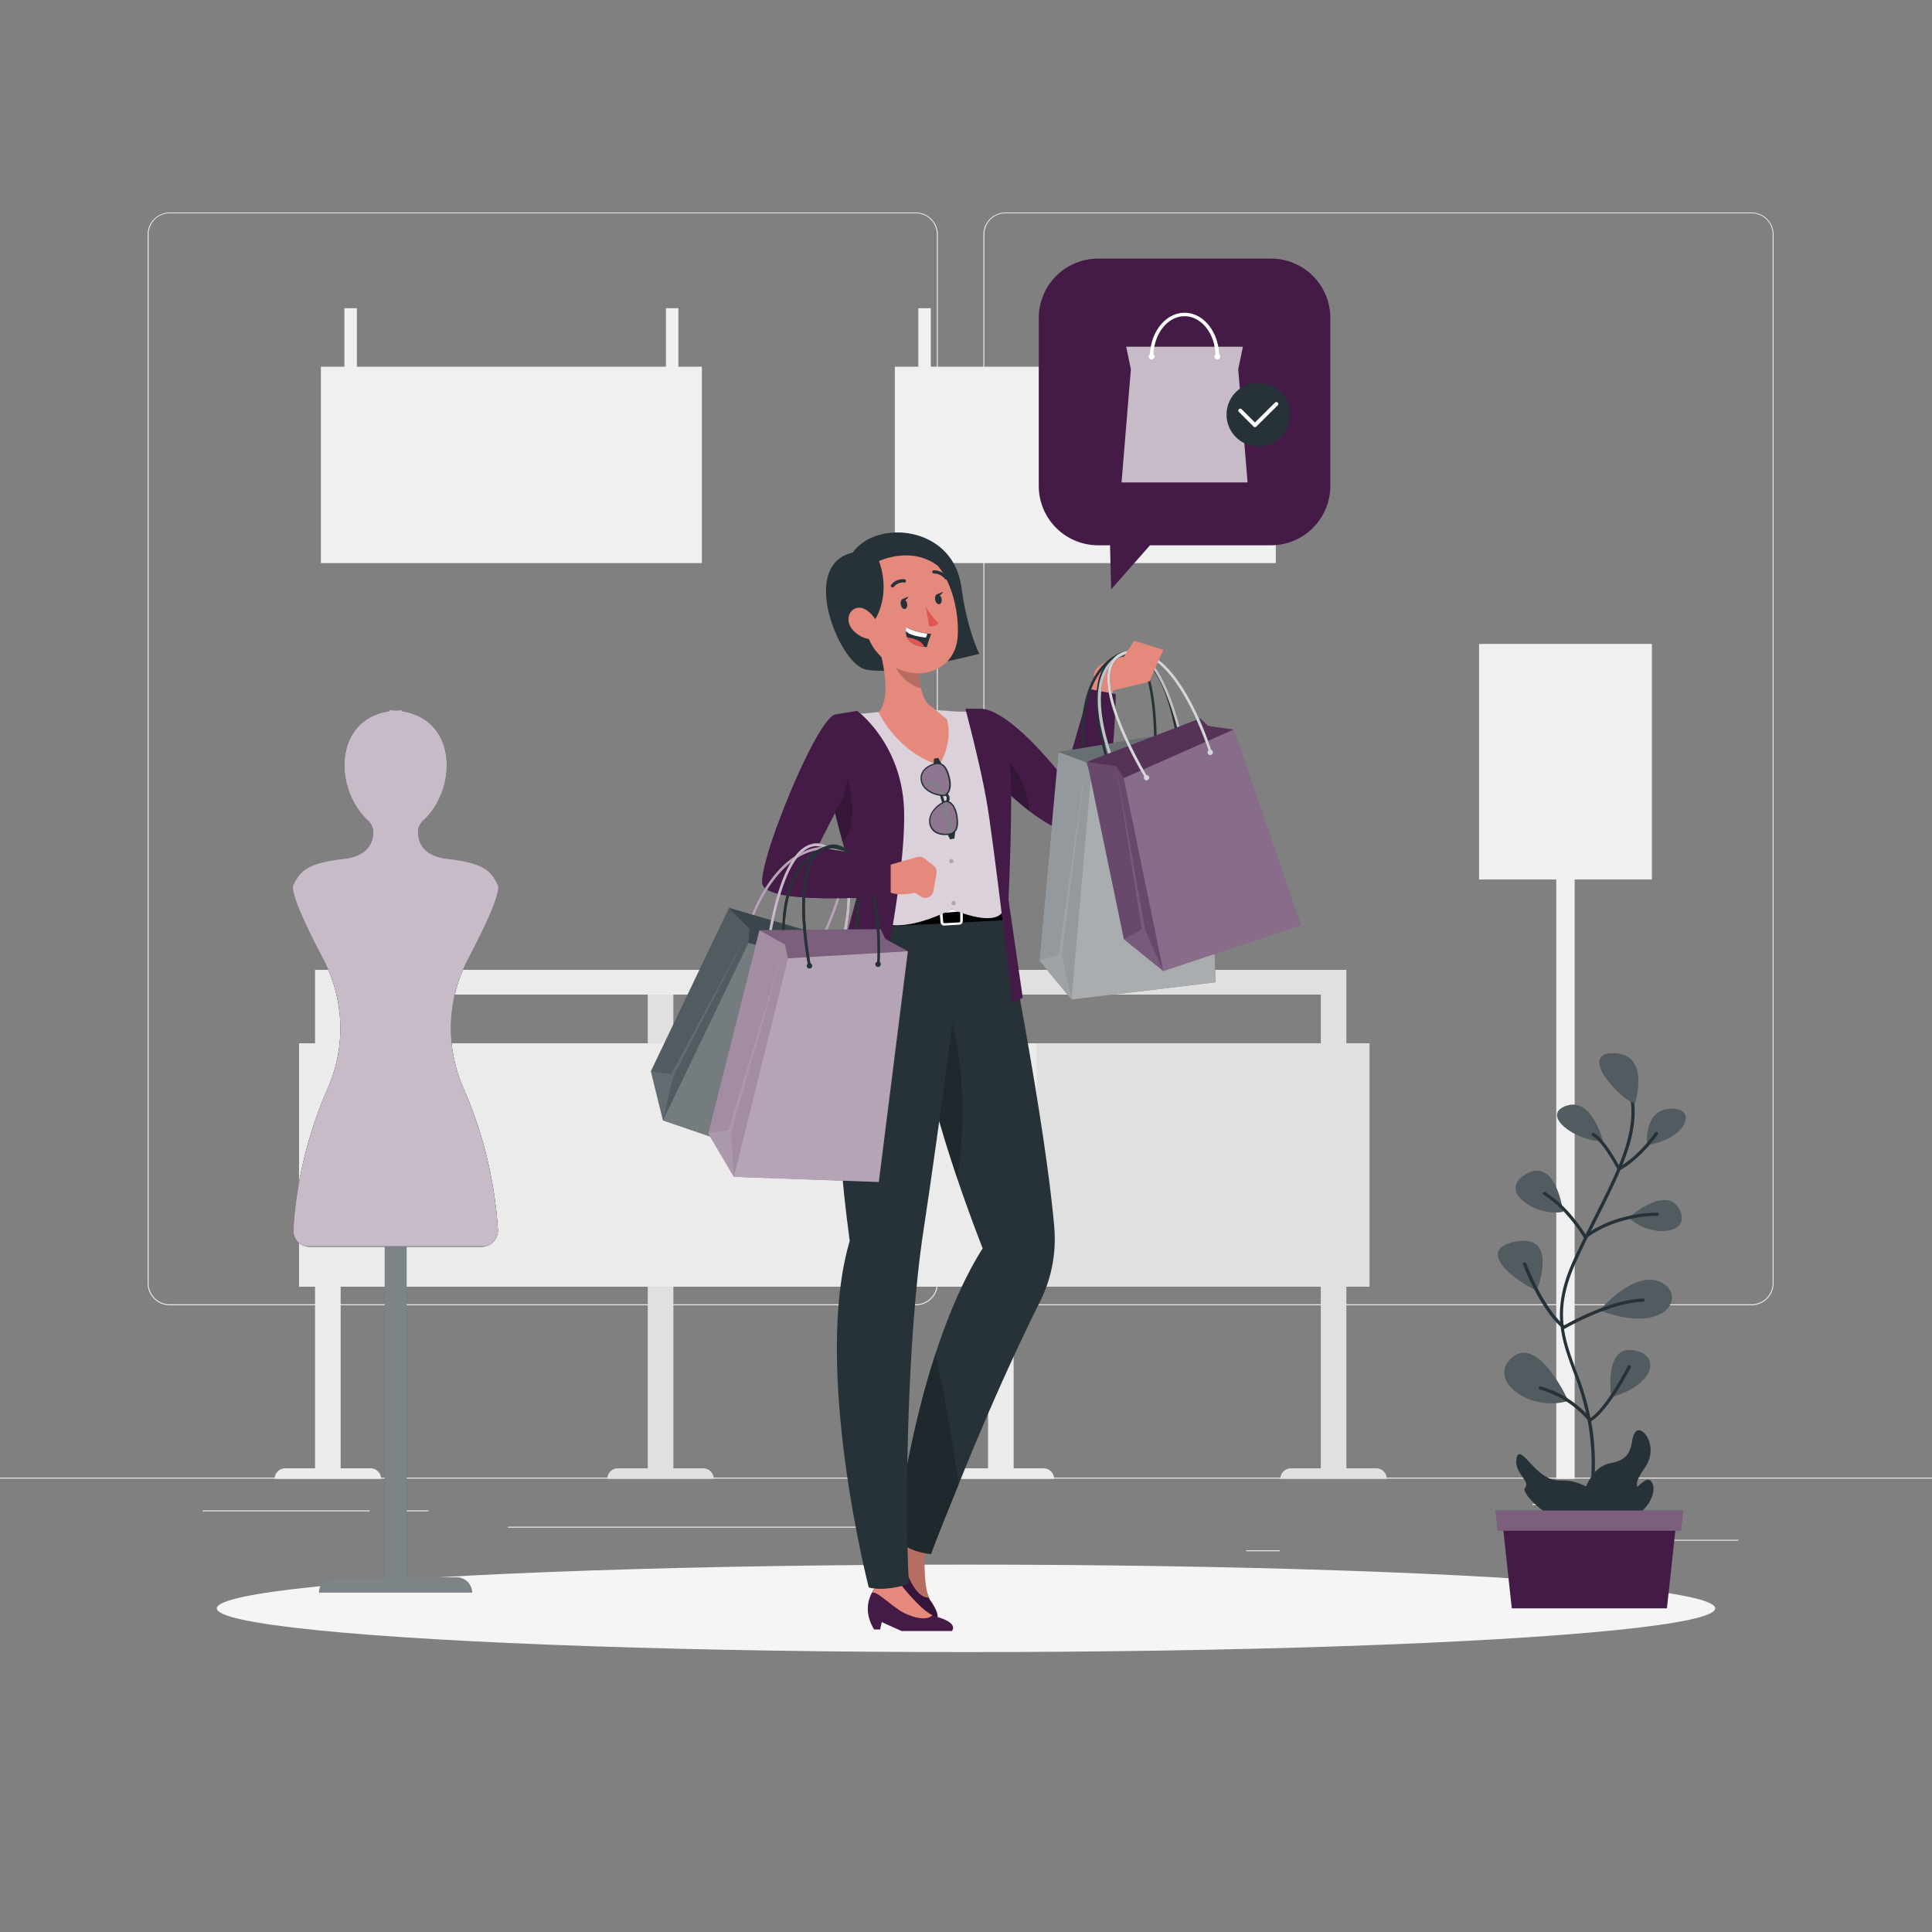 <svg xmlns="http://www.w3.org/2000/svg" viewBox="0 0 500 500"><rect x="0" y="0" width="500" height="500" fill="#808080" stroke="none"/><g id="freepik--background-complete--inject-2"><rect y="382.4" width="500" height="0.25" style="fill:#ebebeb"></rect><rect x="416.78" y="398.49" width="33.12" height="0.25" style="fill:#ebebeb"></rect><rect x="322.53" y="401.21" width="8.69" height="0.25" style="fill:#ebebeb"></rect><rect x="396.59" y="389.21" width="19.19" height="0.25" style="fill:#ebebeb"></rect><rect x="52.46" y="390.89" width="43.19" height="0.25" style="fill:#ebebeb"></rect><rect x="104.56" y="390.89" width="6.33" height="0.25" style="fill:#ebebeb"></rect><rect x="131.47" y="395.11" width="93.68" height="0.25" style="fill:#ebebeb"></rect><path d="M237,337.8H43.91a5.71,5.71,0,0,1-5.7-5.71V60.66A5.71,5.71,0,0,1,43.91,55H237a5.71,5.71,0,0,1,5.71,5.71V332.09A5.71,5.71,0,0,1,237,337.8ZM43.91,55.2a5.46,5.46,0,0,0-5.45,5.46V332.09a5.46,5.46,0,0,0,5.45,5.46H237a5.47,5.47,0,0,0,5.46-5.46V60.66A5.47,5.47,0,0,0,237,55.2Z" style="fill:#ebebeb"></path><path d="M453.31,337.8H260.21a5.72,5.72,0,0,1-5.71-5.71V60.66A5.72,5.72,0,0,1,260.21,55h193.1A5.71,5.71,0,0,1,459,60.66V332.09A5.71,5.71,0,0,1,453.31,337.8ZM260.21,55.2a5.47,5.47,0,0,0-5.46,5.46V332.09a5.47,5.47,0,0,0,5.46,5.46h193.1a5.47,5.47,0,0,0,5.46-5.46V60.66a5.47,5.47,0,0,0-5.46-5.46Z" style="fill:#ebebeb"></path><path d="M334.09,380a2.75,2.75,0,0,0-2.74,2.75h27.56a2.75,2.75,0,0,0-2.75-2.75h-7.72V333h6V270h-6V251H167.64V270H163.5V333h4.14v47h-7.72a2.75,2.75,0,0,0-2.75,2.75h27.56A2.75,2.75,0,0,0,182,380h-7.73V333H341.82v47ZM174.26,270v-12.6H341.82V270Z" style="fill:#e0e0e0"></path><polygon points="427.51 166.65 382.78 166.65 382.78 227.61 402.76 227.61 402.76 382.75 407.52 382.75 407.52 227.61 427.51 227.61 427.51 166.65" style="fill:#f0f0f0"></polygon><polygon points="181.65 94.9 181.65 145.73 83.05 145.73 83.05 94.9 89.13 94.9 89.13 79.76 92.36 79.76 92.36 94.9 172.34 94.9 172.34 79.76 175.57 79.76 175.57 94.9 181.65 94.9" style="fill:#f0f0f0"></polygon><polygon points="330.18 94.9 330.18 145.73 231.58 145.73 231.58 94.9 237.66 94.9 237.66 79.76 240.89 79.76 240.89 94.9 320.86 94.9 320.86 79.76 324.1 79.76 324.1 94.9 330.18 94.9" style="fill:#f0f0f0"></polygon><path d="M248,380a2.75,2.75,0,0,0-2.75,2.75H272.8a2.75,2.75,0,0,0-2.74-2.75h-7.73V333h6V270h-6V251H81.53V270H77.39V333h4.14v47H73.81a2.74,2.74,0,0,0-2.74,2.75H98.63A2.75,2.75,0,0,0,95.88,380H88.16V333H255.71v47ZM88.16,270v-12.6H255.71V270Z" style="fill:#ebebeb"></path></g><g id="freepik--Shadow--inject-2"><ellipse id="freepik--path--inject-2" cx="250" cy="416.24" rx="193.89" ry="11.32" style="fill:#f5f5f5"></ellipse></g><g id="freepik--Plant--inject-2"><path d="M408.87,390.14s1.41-10.37,8.05-11.51,4.63-6.15,6.36-8.09,6.24,3.79,2.38,9.34-.71,3.8-2.38,9S408.26,398.74,408.87,390.14Z" style="fill:#263238"></path><path d="M409.14,397.29a.33.33,0,0,1-.17,0,.41.41,0,0,1-.2-.55c.05-.1,5-10.67,2.38-27.57a70.83,70.83,0,0,0-4-14.21c-3.15-8.58-5.87-16,.08-28.95,1.84-4,3.72-7.74,5.53-11.35,6.71-13.32,12-23.85,8.15-34.31a.41.41,0,1,1,.77-.28c4,10.79-1.38,21.46-8.18,35-1.81,3.6-3.69,7.32-5.53,11.32-5.8,12.64-3.26,19.56-.05,28.32A72.14,72.14,0,0,1,412,369c2.66,17.18-2.4,27.95-2.45,28.06A.41.41,0,0,1,409.14,397.29Z" style="fill:#263238"></path><path d="M413,394.81s4.29-6.47-1.9-9.79-7.43-.65-11.26-3-6.73-8.18-7.38-4.48,3.77,5.82,2.21,7.51S405.05,397.72,413,394.81Z" style="fill:#263238"></path><path d="M423.09,285.57s4.18-12.7-5.32-13S418.74,284.21,423.09,285.57Z" style="fill:#263238"></path><path d="M414.84,295.33s-2.83-11.55-9.58-9.11S408.11,295.54,414.84,295.33Z" style="fill:#263238"></path><path d="M426.28,296.33s-1-9.21,6.14-9.4S436.39,294.84,426.28,296.33Z" style="fill:#263238"></path><path d="M421.52,315.13s9.6-8.57,13.06-2.19S427.33,320.64,421.52,315.13Z" style="fill:#263238"></path><path d="M404.52,313.61s-1.8-14.22-9.56-9.76S397.77,315,404.52,313.61Z" style="fill:#263238"></path><path d="M397.7,334s5.72-14.37-4.92-12.75S390.19,330.48,397.7,334Z" style="fill:#263238"></path><path d="M414,339.09s9-10.58,15.85-7.23S431.14,345.75,414,339.09Z" style="fill:#263238"></path><path d="M405.87,362.55s-7.66-17-14.47-11.27S395.75,365.58,405.87,362.55Z" style="fill:#263238"></path><path d="M417,361.56s-2-13.19,5.56-12.13S428.15,358.56,417,361.56Z" style="fill:#263238"></path><g style="isolation:isolate;opacity:0.2"><path d="M423.09,285.57s4.18-12.7-5.32-13S418.74,284.21,423.09,285.57Z" style="fill:#fff"></path><path d="M414.84,295.33s-2.83-11.55-9.58-9.11S408.11,295.54,414.84,295.33Z" style="fill:#fff"></path><path d="M426.28,296.33s-1-9.21,6.14-9.4S436.39,294.84,426.28,296.33Z" style="fill:#fff"></path><path d="M421.52,315.13s9.6-8.57,13.06-2.19S427.33,320.64,421.52,315.13Z" style="fill:#fff"></path><path d="M404.52,313.61s-1.8-14.22-9.56-9.76S397.77,315,404.52,313.61Z" style="fill:#fff"></path><path d="M397.7,334s5.72-14.37-4.92-12.75S390.19,330.48,397.7,334Z" style="fill:#fff"></path><path d="M414,339.09s9-10.58,15.85-7.23S431.14,345.75,414,339.09Z" style="fill:#fff"></path><path d="M405.87,362.55s-7.66-17-14.47-11.27S395.75,365.58,405.87,362.55Z" style="fill:#fff"></path><path d="M417,361.56s-2-13.19,5.56-12.13S428.15,358.56,417,361.56Z" style="fill:#fff"></path></g><path d="M419,302.93l-.12,0a.4.4,0,0,1-.25-.21c0-.07-3.68-7.05-6.43-8.7a.42.42,0,1,1,.43-.71c2.59,1.56,5.71,7.13,6.53,8.65,5.26-3.1,9.14-8.8,9.18-8.86a.41.41,0,1,1,.68.46c-.17.25-4.21,6.19-9.82,9.33A.36.36,0,0,1,419,302.93Z" style="fill:#263238"></path><path d="M410.27,320.57h-.08a.4.4,0,0,1-.28-.19c0-.08-4.58-7.7-10.41-11.13a.41.41,0,0,1-.15-.56.42.42,0,0,1,.57-.15c5.31,3.13,9.44,9.39,10.47,11,8.19-6,18.41-5.69,18.51-5.7a.41.41,0,0,1,.4.43.41.41,0,0,1-.42.4c-.1,0-10.35-.25-18.36,5.8A.44.44,0,0,1,410.27,320.57Z" style="fill:#263238"></path><path d="M404.72,343.89a.43.43,0,0,1-.26-.09c-5.71-4.59-10.1-16-10.28-16.49A.41.41,0,0,1,395,327c0,.11,4.37,11.39,9.81,16,1.8-1,12.35-6.77,20.43-6.93h0a.41.41,0,0,1,.41.4.4.4,0,0,1-.4.42c-8.46.17-20.16,6.89-20.28,7A.39.39,0,0,1,404.72,343.89Z" style="fill:#263238"></path><path d="M411.49,368a.4.4,0,0,1-.33-.17,25.32,25.32,0,0,0-12.65-8.23.41.41,0,0,1,.23-.79A26.17,26.17,0,0,1,411.59,367c4.17-2.75,9.67-13.41,9.72-13.52a.42.42,0,0,1,.74.38c-.24.47-5.94,11.52-10.35,14A.42.42,0,0,1,411.49,368Z" style="fill:#263238"></path><path d="M412.32,393.26s3.67-5.85,7.83-6.68,5.94-5.62,7.47-2.74S424.93,396.25,412.32,393.26Z" style="fill:#263238"></path><polygon points="431.4 416.24 391.25 416.24 388.56 391.47 434.08 391.47 431.4 416.24" style="fill:#441B46"></polygon><polygon points="435.02 396.16 387.62 396.16 387.02 390.92 435.63 390.92 435.02 396.16" style="fill:#441B46"></polygon><polygon points="435.02 396.16 387.62 396.16 387.02 390.92 435.63 390.92 435.02 396.16" style="fill:#fff;opacity:0.3"></polygon></g><g id="freepik--Mannequin--inject-2"><path d="M119.85,281.43a108.06,108.06,0,0,1,9,36.8,4.23,4.23,0,0,1-3.16,4.31,3.85,3.85,0,0,1-1.13.15H105.23v85.53h13a4,4,0,0,1,3.95,3.94H82.57a4,4,0,0,1,4-3.94h13V322.69H80.2a3.85,3.85,0,0,1-1.13-.15,4.22,4.22,0,0,1-3.15-4.31,108.08,108.08,0,0,1,9-36.8,38.46,38.46,0,0,0-1.25-33.18c-4.49-8.54-8.67-17.4-7.74-19.27,1.89-3.8,3.78-5.64,13.22-6.74,6.17-.73,7.36-4.34,7.44-6.73a4.09,4.09,0,0,0-1.35-3.16c-8.67-7.89-9.14-26,5.49-28.29v-.25c.49,0,1,0,1.41.05h.47c.47,0,.94-.05,1.42-.05v.25c14.64,2.33,14.16,20.4,5.5,28.29a4.13,4.13,0,0,0-1.35,3.16c.08,2.39,1.27,6,7.44,6.73,9.45,1.1,11.33,2.94,13.22,6.74.93,1.87-3.24,10.73-7.73,19.27A38.46,38.46,0,0,0,119.85,281.43Z" style="fill:#263238"></path><path d="M119.85,281.43a108.06,108.06,0,0,1,9,36.8,4.23,4.23,0,0,1-3.16,4.31,3.85,3.85,0,0,1-1.13.15H105.23v85.53h13a4,4,0,0,1,3.95,3.94H82.57a4,4,0,0,1,4-3.94h13V322.69H80.2a3.85,3.85,0,0,1-1.13-.15,4.22,4.22,0,0,1-3.15-4.31,108.08,108.08,0,0,1,9-36.8,38.46,38.46,0,0,0-1.25-33.18c-4.49-8.54-8.67-17.4-7.74-19.27,1.89-3.8,3.78-5.64,13.22-6.74,6.17-.73,7.36-4.34,7.44-6.73a4.09,4.09,0,0,0-1.35-3.16c-8.67-7.89-9.14-26,5.49-28.29v-.25c.49,0,1,0,1.41.05h.47c.47,0,.94-.05,1.42-.05v.25c14.64,2.33,14.16,20.4,5.5,28.29a4.13,4.13,0,0,0-1.35,3.16c.08,2.39,1.27,6,7.44,6.73,9.45,1.1,11.33,2.94,13.22,6.74.93,1.87-3.24,10.73-7.73,19.27A38.46,38.46,0,0,0,119.85,281.43Z" style="fill:#fff;opacity:0.4"></path><path d="M119.85,281.43a108.06,108.06,0,0,1,9,36.8,4.23,4.23,0,0,1-3.16,4.31H79.07a4.22,4.22,0,0,1-3.15-4.31,108.08,108.08,0,0,1,9-36.8,38.46,38.46,0,0,0-1.25-33.18c-4.49-8.54-8.67-17.4-7.74-19.27,1.89-3.8,3.78-5.64,13.22-6.74,6.17-.73,7.36-4.34,7.44-6.73a4.09,4.09,0,0,0-1.35-3.16c-8.67-7.89-9.14-26,5.49-28.29v-.25c.49,0,1,0,1.41.05h.47c.47,0,.94-.05,1.42-.05v.25c14.64,2.33,14.16,20.4,5.5,28.29a4.13,4.13,0,0,0-1.35,3.16c.08,2.39,1.27,6,7.44,6.73,9.45,1.1,11.33,2.94,13.22,6.74.93,1.87-3.24,10.73-7.73,19.27A38.46,38.46,0,0,0,119.85,281.43Z" style="fill:#441B46"></path><path d="M119.85,281.43a108.06,108.06,0,0,1,9,36.8,4.23,4.23,0,0,1-3.16,4.31H79.07a4.22,4.22,0,0,1-3.15-4.31,108.08,108.08,0,0,1,9-36.8,38.46,38.46,0,0,0-1.25-33.18c-4.49-8.54-8.67-17.4-7.74-19.27,1.89-3.8,3.78-5.64,13.22-6.74,6.17-.73,7.36-4.34,7.44-6.73a4.09,4.09,0,0,0-1.35-3.16c-8.67-7.89-9.14-26,5.49-28.29v-.25c.49,0,1,0,1.41.05h.47c.47,0,.94-.05,1.42-.05v.25c14.64,2.33,14.16,20.4,5.5,28.29a4.13,4.13,0,0,0-1.35,3.16c.08,2.39,1.27,6,7.44,6.73,9.45,1.1,11.33,2.94,13.22,6.74.93,1.87-3.24,10.73-7.73,19.27A38.46,38.46,0,0,0,119.85,281.43Z" style="fill:#fff;opacity:0.7"></path></g><g id="freepik--speech-bubble--inject-2"><path d="M328.92,66.92H284.2a15.37,15.37,0,0,0-15.37,15.37v43.46a15.37,15.37,0,0,0,15.37,15.37h3.08l.28,11.41,10.06-11.41h31.3a15.37,15.37,0,0,0,15.37-15.37V82.29A15.37,15.37,0,0,0,328.92,66.92Z" style="fill:#441B46"></path><polygon points="322.87 124.85 290.25 124.85 292.67 95.56 291.46 89.74 321.66 89.74 320.45 95.56 322.87 124.85" style="fill:#fff;opacity:0.7"></polygon><path d="M315.51,91.67c-.26-6-4.17-10.73-8.95-10.73s-8.7,4.76-8.95,10.73a.74.74,0,0,0-.33.6.76.76,0,0,0,1.52,0,.74.74,0,0,0-.29-.57c.24-5.49,3.75-9.86,8.05-9.86s7.81,4.37,8,9.86a.77.77,0,0,0-.28.57.76.76,0,0,0,1.52,0A.74.74,0,0,0,315.51,91.67Z" style="fill:#fff"></path><path d="M333.87,107.3a8.22,8.22,0,1,1-8.22-8.22A8.22,8.22,0,0,1,333.87,107.3Z" style="fill:#263238"></path><path d="M324.78,110.55a.51.51,0,0,1-.36-.15l-3.8-3.8a.5.5,0,0,1,0-.7.5.5,0,0,1,.71,0l3.45,3.44,5.19-5.15a.5.5,0,0,1,.7,0,.5.5,0,0,1,0,.71l-5.54,5.5A.5.5,0,0,1,324.78,110.55Z" style="fill:#fff"></path></g><g id="freepik--Character--inject-2"><polygon points="283.18 175.22 279.05 191.13 286.44 192.01 288.21 177.49 283.18 175.22" style="fill:#e4897b"></polygon><path d="M226.51,406.48l1.18,1,1.57-1.17,2.4,5.08,9.9,8.41s2.92-.24-.72-5.51a4.25,4.25,0,0,1-.45-.82c-1.51-3.32-1.71-10.34-1.71-10.34l-5.43-4.62a8.54,8.54,0,0,0-1.11.41C230.53,399.61,227.37,401.25,226.51,406.48Z" style="fill:#441B46"></path><path d="M226.51,406.48l1.18,1,1.57-1.17,2.4,5.08,9.9,8.41s2.92-.24-.72-5.51a4.25,4.25,0,0,1-.45-.82c-1.51-3.32-1.71-10.34-1.71-10.34l-5.43-4.62a8.54,8.54,0,0,0-1.11.41C230.53,399.61,227.37,401.25,226.51,406.48Z" style="opacity:0.2"></path><path d="M232.14,398.92h0c1.4-.19,1.68,6.1,3.06,9.33,1.23,2.87,3.23,5.38,5.21,5.21-1.51-3.32-1.09-11.83-1.09-11.83l-4.37-3.71S232.83,398.62,232.14,398.92Z" style="fill:#e4897b"></path><path d="M232.14,398.92h0c1.4-.19,1.68,6.1,3.06,9.33,1.23,2.87,3.23,5.38,5.21,5.21-1.51-3.32-1.09-11.83-1.09-11.83l-4.37-3.71S232.83,398.62,232.14,398.92Z" style="opacity:0.2"></path><path d="M226.22,421.71h1.55l.43-1.91,5.13,2.31h13s2.06-2.08-4.12-3.73a4.19,4.19,0,0,1-.88-.34c-3.3-1.54-8-6.77-8-6.77H226.2a9.59,9.59,0,0,0-.59,1C224.83,413.87,223.49,417.16,226.22,421.71Z" style="fill:#441B46"></path><path d="M225.61,412.3v0c.94-1.05,5.23,3.56,8.36,5.13,2.81,1.4,5.95,2,7.35.59-3.3-1.54-8.49-8.3-8.49-8.3H227.1S226,411.63,225.61,412.3Z" style="fill:#e4897b"></path><path d="M286.63,179l10.79-2.52-5.36-7.25s-9.9,2.09-8.88,6Z" style="fill:#e4897b"></path><path d="M288.75,179.63s-.41,36.46-8.51,36.46c-4.49,0-9.58-2.92-13.91-6.23a77.11,77.11,0,0,1-10.08-9.4l0-.12-2.79-16.93c8-.2,21.88,18.06,21.88,18.06L282,178.34Z" style="fill:#441B46"></path><path d="M266.33,209.86a77.11,77.11,0,0,1-10.08-9.4l0-.12,2.6-5.81A23.25,23.25,0,0,1,266.33,209.86Z" style="opacity:0.2"></path><path d="M220.72,143s2.53-4.38,9.78-5.12,16.86,3.12,18.33,14.19,4.61,17.14,4.61,17.14-23.35,6.1-29.91,3.9S206.82,146.15,220.72,143Z" style="fill:#263238"></path><path d="M269.14,336.89c-3.27,6.52-6.56,13.54-9.72,20.55-4.15,9.26-8.05,18.53-11.37,26.83-2.37,5.92-5.46,13.39-7.08,17.91a16.34,16.34,0,0,1-9.48-4c1.22-8.13,4.47-29.25,10.61-47.83,3.22-9.78,7.25-19.43,12.21-27.28-23.19-59.79-18.7-82.62-18.7-82.62l24.6-1.89S264.64,261,268.36,284h0c1.94,12.06,3.68,24.28,4.48,33.53v.09A36.12,36.12,0,0,1,269.14,336.89Z" style="fill:#263238"></path><path d="M247.81,305.25c-3.44-10.18-6-19-7.8-26.59,1.38-6,3.46-11.2,6.4-14.37C246.41,264.29,251.31,280.78,247.81,305.25Z" style="opacity:0.2"></path><path d="M248.05,384.27c-2.37,5.92-5.46,13.39-7.08,17.91a16.34,16.34,0,0,1-9.48-4c1.22-8.13,4.47-29.25,10.61-47.83C244.21,360.28,246.63,372.87,248.05,384.27Z" style="opacity:0.2"></path><path d="M250.29,236.14s-7.17,55.51-11.28,82.22c-4.32,28.05-4.87,73.07-3.79,91.41-1.57.91-7.3,2-10.39,1.05,0,0-14.63-56.74-4.92-89.69-8.84-64.91,4-80.81,4-80.81Z" style="fill:#263238"></path><path d="M247.9,201.19a116.44,116.44,0,0,0-23.8-16.59c.78-.09,1.59-.17,2.39-.24a114.43,114.43,0,0,1,16.43-.55c1.36.08,2.76.19,4.13.3h0C250.45,191.91,247.9,201.19,247.9,201.19Z" style="fill:#fff;opacity:0.7"></path><path d="M224.1,236.14,260,233.72s1.07,10.77.82,10.62-38.39,1.34-38.39,1.34Z" style="fill:#263238"></path><polygon points="224.43 236.73 259.92 234.77 259.92 238.14 224.1 240.04 224.43 236.73"></polygon><path d="M244.4,239.56a1,1,0,0,1-1-.94l-.16-2a1,1,0,0,1,.94-1.09l3.89-.31a1,1,0,0,1,.77.27,1,1,0,0,1,.33.75v2.08a1,1,0,0,1-1,1l-3.73.2Zm3.74-3.63h0l-3.89.3a.34.34,0,0,0-.31.37l.15,2a.36.36,0,0,0,.36.32l3.73-.2a.34.34,0,0,0,.33-.34v-2.08a.33.33,0,0,0-.11-.25A.33.33,0,0,0,248.14,235.93Z" style="fill:#fff"></path><path d="M224.1,236.14c-.75-8.42-3.76-23.85-8.95-40.06-1.69-5.27,1.17-11.22,1.17-11.22s7.07-.18,7.78-.26,1.59-.17,2.39-.24a114.43,114.43,0,0,1,16.43-.55c1.36.08,2.76.19,4.13.3.44,0,5.41.09,5.84.14,0,0,6.88,7.86,7.3,14.23a114.23,114.23,0,0,1,.56,14.76c0,5.78-.84,21.53-.84,21.53-1.1,6.09-13.51.52-13.51.52C228.49,244.16,224.1,236.14,224.1,236.14Z" style="fill:#441B46"></path><path d="M224.1,236.14c-.75-8.42-3.76-23.85-8.95-40.06-1.69-5.27,1.17-11.22,1.17-11.22s7.07-.18,7.78-.26,1.59-.17,2.39-.24a114.43,114.43,0,0,1,16.43-.55c1.36.08,2.76.19,4.13.3.44,0,5.41.09,5.84.14,0,0,6.88,7.86,7.3,14.23a114.23,114.23,0,0,1,.56,14.76c0,5.78-.84,21.53-.84,21.53-1.1,6.09-13.51.52-13.51.52C228.49,244.16,224.1,236.14,224.1,236.14Z" style="fill:#fff;opacity:0.8"></path><path d="M244.18,199.75a.56.56,0,1,1-.56-.56A.56.56,0,0,1,244.18,199.75Z" style="opacity:0.2"></path><path d="M246.22,211.58a.56.56,0,1,1-.56-.56A.56.56,0,0,1,246.22,211.58Z" style="opacity:0.2"></path><circle cx="246.22" cy="222.86" r="0.56" style="opacity:0.2"></circle><circle cx="246.78" cy="233.72" r="0.56" style="opacity:0.2"></circle><path d="M227,260.78l-12.4-2.24,7.22-26.67S220,225.25,218,217.66c-1-3.7-2-7.62-2.89-11.11A91.62,91.62,0,0,1,212.77,196c-.23-4.25,3.56-11.13,3.56-11.13l5.51-.9s11.6,8.46,12.13,25.72S227,260.78,227,260.78Z" style="fill:#441B46"></path><path d="M249.84,183.41S253.49,197,255.28,207,262,259.58,262,259.58l2.69-1.34L261,232.83s1.35-29.45.3-35.5-7.82-13.92-7.82-13.92Z" style="fill:#441B46"></path><path d="M245.05,186.13c1.73,6.31-2,11.9-2,11.9-11.07-3.5-15.65-13.7-15.65-13.7,3.31-3.64,1.22-13.27-.39-18.51l4.43,3.32,6.6,4.93a12,12,0,0,0,.32,4.05c.5,2.1,1.39,4.07,2.38,4.49Z" style="fill:#e4897b"></path><path d="M238.36,178.12c-2.63-.59-6.08-3.31-6.63-6a13,13,0,0,1-.29-3l6.6,4.93A12,12,0,0,0,238.36,178.12Z" style="opacity:0.2"></path><path d="M222.14,155.36c1.89,8.48,2.51,12.11,7.53,16,7.54,5.91,17.49,2.31,18.16-6.43.6-7.86-2.6-20.41-11.5-22.93A11.13,11.13,0,0,0,222.14,155.36Z" style="fill:#e4897b"></path><path d="M233.09,156.41c.13.72.61,1.26,1.07,1.21s.73-.67.6-1.39-.61-1.26-1.07-1.21S233,155.69,233.09,156.41Z" style="fill:#263238"></path><path d="M242,155.16c.13.72.61,1.26,1.07,1.22s.73-.68.61-1.4-.61-1.26-1.07-1.21S241.92,154.44,242,155.16Z" style="fill:#263238"></path><path d="M242.45,153.83l1.61-.68S243.43,154.6,242.45,153.83Z" style="fill:#263238"></path><path d="M239.58,157a21.29,21.29,0,0,0,3.34,4.32,2.92,2.92,0,0,1-2.43.75Z" style="fill:#de5753"></path><path d="M231,152.05a.37.37,0,0,0,.29-.14,3.11,3.11,0,0,1,2.73-1.15.4.4,0,0,0,.46-.35.47.47,0,0,0-.39-.49,3.91,3.91,0,0,0-3.46,1.42.44.44,0,0,0,.07.6A.5.5,0,0,0,231,152.05Z" style="fill:#263238"></path><path d="M244.88,150a.41.41,0,0,0,.3-.08.42.42,0,0,0,0-.6,4.44,4.44,0,0,0-3.55-1.73.39.39,0,0,0-.36.45.46.46,0,0,0,.48.39,3.61,3.61,0,0,1,2.8,1.41A.43.43,0,0,0,244.88,150Z" style="fill:#263238"></path><path d="M233.5,155.08l1.6-.68S234.47,155.84,233.5,155.08Z" style="fill:#263238"></path><path d="M226.49,160.27s4.17-6.07,1-15.06c0,0,9.43-4.58,16.58,2.4,0,0-6.65-11.65-20.53-6.07s-3.41,18.91-1.69,20S226.49,160.27,226.49,160.27Z" style="fill:#263238"></path><path d="M220.44,162.69a7,7,0,0,0,4.6,2.71c2.34.28,3-2.09,2-4.27-1-2-3.35-4.46-5.5-3.73S219,160.83,220.44,162.69Z" style="fill:#e4897b"></path><path d="M241,164.08a24.61,24.61,0,0,0-1.13,3.36c-.21,0-.42,0-.62-.06-2.82-.28-4-1.35-4.52-2.44a3.72,3.72,0,0,1-.28-1.7,3.59,3.59,0,0,1,.18-1c1.41,1.05,4,1.52,5.41,1.71C240.61,164.06,241,164.08,241,164.08Z" style="fill:#263238"></path><path d="M240,164l-.36,1c-2.65-.28-4.48-.83-5.23-1.71a3.59,3.59,0,0,1,.18-1C236,163.31,238.62,163.78,240,164Z" style="fill:#fff"></path><path d="M239.23,167.38c-2.82-.28-4-1.35-4.52-2.44a9.07,9.07,0,0,1,3.06.94A3.42,3.42,0,0,1,239.23,167.38Z" style="fill:#de5753"></path><path d="M219.59,215.6a4.16,4.16,0,0,1-1.64,2.06c-1-3.7-2-7.62-2.89-11.11,2.29-2.77,4.22-5.08,4.22-5.08S221.92,209.67,219.59,215.6Z" style="opacity:0.2"></path><path d="M216.32,184.86c-4.9.59-19.92,37.9-19,43.79s33.21,3.22,33.21,3.22v-9l-18.86-3.8,6.53-12.8a32.63,32.63,0,0,0,1.42-11.5A25.91,25.91,0,0,0,216.32,184.86Z" style="fill:#441B46"></path><path d="M211.53,245.67a.32.32,0,0,1-.16,0,.35.35,0,0,1-.14-.47c.09-.18,9.43-18.1,5.89-23.74a3.85,3.85,0,0,0-3.73-1.63c-12.89.45-19,19.14-19.06,19.33a.35.35,0,0,1-.66-.21c.06-.2,6.31-19.35,19.69-19.82a4.53,4.53,0,0,1,4.34,2c3.76,6-5.46,23.68-5.86,24.43A.34.34,0,0,1,211.53,245.67Z" style="fill:#441B46"></path><g style="opacity:0.6"><path d="M211.53,245.67a.32.32,0,0,1-.16,0,.35.35,0,0,1-.14-.47c.09-.18,9.43-18.1,5.89-23.74a3.85,3.85,0,0,0-3.73-1.63c-12.89.45-19,19.14-19.06,19.33a.35.35,0,0,1-.66-.21c.06-.2,6.31-19.35,19.69-19.82a4.53,4.53,0,0,1,4.34,2c3.76,6-5.46,23.68-5.86,24.43A.34.34,0,0,1,211.53,245.67Z" style="fill:#fff"></path></g><polygon points="188.69 234.95 168.45 277.25 171.57 289.97 207.07 302.1 223.9 251.27 219.25 246.54 218.81 243.77 188.69 234.95" style="fill:#263238"></polygon><polygon points="188.69 234.95 168.45 277.25 171.57 289.97 207.07 302.1 223.9 251.27 193.68 244.05 193.97 240.41 188.69 234.95" style="fill:#fff;opacity:0.2"></polygon><polygon points="193.68 244.04 193.97 240.41 188.7 234.95 218.8 243.77 219.25 246.54 223.9 251.27 193.68 244.04" style="fill:#fff;opacity:0.1"></polygon><polygon points="193.68 244.05 171.57 289.97 207.07 302.1 223.9 251.27 193.68 244.05" style="fill:#fff;opacity:0.2"></polygon><polygon points="193.97 240.41 173.66 278 168.45 277.25 171.57 289.97 174.23 278.73 193.97 240.41" style="fill:#fff;opacity:0.1"></polygon><path d="M214,218.94a5.73,5.73,0,0,0-5.5.11c-7.5,4.26-10.06,25.14-10.36,27.82a.71.71,0,0,0,.28,1.37.71.71,0,0,0,.71-.71.72.72,0,0,0-.3-.57c.28-2.46,2.89-23.26,10-27.3a5,5,0,0,1,4.87-.09c10.56,4.9,3.11,28.08,1.76,32a.71.71,0,1,0,.76.7.65.65,0,0,0-.13-.38C217.5,248,225.33,224.19,214,218.94Z" style="fill:#441B46"></path><path d="M214,218.94a5.73,5.73,0,0,0-5.5.11c-7.5,4.26-10.06,25.14-10.36,27.82a.71.71,0,0,0,.28,1.37.71.71,0,0,0,.71-.71.72.72,0,0,0-.3-.57c.28-2.46,2.89-23.26,10-27.3a5,5,0,0,1,4.87-.09c10.56,4.9,3.11,28.08,1.76,32a.71.71,0,1,0,.76.7.65.65,0,0,0-.13-.38C217.5,248,225.33,224.19,214,218.94Z" style="fill:#fff;opacity:0.7"></path><path d="M221.4,244.39h-.05a.34.34,0,0,1-.29-.38c0-.19,2.53-19.53-2.8-23.92a4.19,4.19,0,0,0-4.27-.51c-12.19,4.15-10.88,23.29-10.87,23.48a.32.32,0,0,1-.31.36.34.34,0,0,1-.36-.31c0-.2-1.37-19.85,11.32-24.17a4.87,4.87,0,0,1,4.92.63c5.62,4.62,3.15,23.72,3,24.53A.33.33,0,0,1,221.4,244.39Z" style="fill:#263238"></path><polygon points="196.53 240.73 183.27 293.29 189.94 304.56 227.43 305.9 234.95 246.18 229.13 242.99 227.91 240.47 196.53 240.73" style="fill:#441B46"></polygon><polygon points="196.53 240.73 183.27 293.29 189.94 304.56 227.43 305.9 234.95 246.18 203.94 248 203.16 244.43 196.53 240.73" style="fill:#fff;opacity:0.5"></polygon><polygon points="203.93 248 203.16 244.43 196.53 240.73 227.9 240.46 229.13 242.99 234.95 246.18 203.93 248" style="fill:#fff;opacity:0.3"></polygon><polygon points="203.94 248 189.94 304.56 227.43 305.9 234.95 246.18 203.94 248" style="fill:#fff;opacity:0.2"></polygon><path d="M209.43,249.94a.33.33,0,0,1-.33-.27c-.18-.92-4.25-22.52,1.87-28.95A5.84,5.84,0,0,1,216.3,219c13.16,1.87,11.43,29.39,11.35,30.56a.33.33,0,0,1-.36.31.32.32,0,0,1-.31-.36c0-.28,1.77-28.06-10.78-29.84a5.14,5.14,0,0,0-4.74,1.51c-5.89,6.19-1.74,28.14-1.7,28.36a.35.35,0,0,1-.27.4Z" style="fill:#263238"></path><polygon points="203.16 244.43 188.48 292.49 183.27 293.29 189.94 304.56 189.24 293.03 203.16 244.43" style="fill:#fff;opacity:0.1"></polygon><path d="M210.17,249.75a.7.7,0,0,1-.47.88.71.71,0,1,1,.47-.88Z" style="fill:#263238"></path><path d="M227.92,249.35a.71.71,0,1,1-.88-.47A.7.7,0,0,1,227.92,249.35Z" style="fill:#263238"></path><path d="M280.48,196.31a.33.33,0,0,1-.33-.29c0-.2-2.91-20.45,8.93-26.68a4.55,4.55,0,0,1,4.74-.12c6,3.77,5.56,24,5.53,24.83a.34.34,0,0,1-.34.33.33.33,0,0,1-.33-.35c0-.2.5-20.67-5.22-24.23a3.85,3.85,0,0,0-4.06.14c-11.42,6-8.61,25.78-8.58,26a.33.33,0,0,1-.29.38Z" style="fill:#263238"></path><polygon points="273.94 194.61 268.99 248.59 277.32 258.69 314.57 254.21 312.74 194.04 306.5 191.79 304.89 189.49 273.94 194.61" style="fill:#263238"></polygon><polygon points="273.94 194.61 268.99 248.59 277.32 258.69 314.57 254.21 312.74 194.04 282.38 200.65 281.06 197.24 273.94 194.61" style="fill:#fff;opacity:0.5"></polygon><polygon points="282.38 200.65 281.06 197.24 273.94 194.61 304.89 189.49 306.5 191.79 312.74 194.04 282.38 200.65" style="fill:#fff;opacity:0.3"></polygon><polygon points="282.38 200.65 277.32 258.69 314.57 254.21 312.74 194.04 282.38 200.65" style="fill:#fff;opacity:0.2"></polygon><path d="M288.06,201.72a.33.33,0,0,1-.32-.22c-.3-.81-7.16-20-2.3-28.49a7.43,7.43,0,0,1,5.32-3.76,7.27,7.27,0,0,1,6,1.51c7.81,6.09,9.21,26.88,9.26,27.76a.35.35,0,0,1-.31.36.34.34,0,0,1-.36-.32c0-.21-1.43-21.37-9-27.27a6.67,6.67,0,0,0-5.5-1.38,6.78,6.78,0,0,0-4.85,3.43c-4.71,8.22,2.27,27.73,2.34,27.93a.33.33,0,0,1-.2.43Z" style="fill:#263238"></path><polygon points="281.06 197.24 274.01 247 268.99 248.59 277.32 258.69 274.84 247.41 281.06 197.24" style="fill:#fff;opacity:0.1"></polygon><path d="M288.81,201.41a.7.7,0,1,1-.94-.33A.7.7,0,0,1,288.81,201.41Z" style="fill:#263238"></path><path d="M306.29,198.26a.71.71,0,1,1-1-.33A.71.71,0,0,1,306.29,198.26Z" style="fill:#263238"></path><path d="M247,217l.21-1.73.15-.16c.78-1,.63-2.73.42-4.08s-.92-3.17-2.2-3.66h0a1.66,1.66,0,0,0,.13-1.18,1.59,1.59,0,0,0-.42-.69c.93-1,.89-2.84.57-4.17s-.86-3-2-3.61a1.89,1.89,0,0,0-.21-.09l-.85-1.5-1.08.22-.08,1.25c-1.9.59-3.82,2.09-3.33,4.51a.36.36,0,0,0,0,.1c.53,2.35,3.14,3.61,5.52,3.81a1.42,1.42,0,0,0,.87-.08.88.88,0,0,1,.29.45,1.09,1.09,0,0,1-.15.81,1.92,1.92,0,0,0-.74.28c-2.1,1.1-4,3.26-3.6,5.64,0,0,0,.07,0,.1.49,2.42,2.75,3.07,4.81,2.87l.57,1.14Zm-3.12-11.68c-2-.18-4.43-1.27-4.88-3.28s1.26-3.35,3-3.85a1.85,1.85,0,0,1,1.48.12c.89.52,1.35,2,1.64,3.17l.06.25c.19,1,.28,2.58-.48,3.31C244.37,205.36,244.37,205.36,243.85,205.32Zm1.6,10.05c-.88.12-3.83.25-4.28-2.38-.35-2,1.43-4,3.26-4.92.44-.22.44-.22.87,0,1,.38,1.52,1.88,1.72,2.87,0,.08,0,.17,0,.24.19,1.23.34,2.74-.29,3.57A1.82,1.82,0,0,1,245.45,215.37Z" style="fill:#263238"></path><path d="M245.5,215.72c-2,.26-4.25-.33-4.67-2.67s1.47-4.25,3.42-5.27c.57-.3.59-.32,1.18-.09,1.2.47,1.8,2.28,2,3.39C247.74,213.23,247.77,215.43,245.5,215.72Z" style="fill:#441B46"></path><path d="M241.91,197.86c-2,.55-3.79,2-3.27,4.26s3,3.36,5.18,3.54c.64.06.67.07,1.12-.37.93-.9.79-2.8.52-3.89C244.94,199.28,244.11,197.24,241.91,197.86Z" style="fill:#441B46"></path><path d="M246.08,216.17c-1.42-5.7-3.19-12-3.68-12.54a13.66,13.66,0,0,0-2.52-.76l.14-.66a13.44,13.44,0,0,1,2.75.85c.75.43,2.8,8.3,4,12.95Z" style="fill:#263238"></path><path d="M245.5,215.72c-2,.26-4.25-.33-4.67-2.67s1.47-4.25,3.42-5.27c.57-.3.59-.32,1.18-.09,1.2.47,1.8,2.28,2,3.39C247.74,213.23,247.77,215.43,245.5,215.72Z" style="fill:#fff;opacity:0.4"></path><path d="M241.91,197.86c-2,.55-3.79,2-3.27,4.26s3,3.36,5.18,3.54c.64.06.67.07,1.12-.37.93-.9.79-2.8.52-3.89C244.94,199.28,244.11,197.24,241.91,197.86Z" style="fill:#fff;opacity:0.4"></path><path d="M288,197.52a.35.35,0,0,1-.32-.22c-.39-.92-9.45-22.81,2.84-28.36a5.12,5.12,0,0,1,4.62.1c7,3.54,10.81,21.68,11,22.45a.34.34,0,0,1-.26.41.35.35,0,0,1-.42-.26c0-.19-3.94-18.59-10.61-22a4.39,4.39,0,0,0-4-.08c-11.67,5.27-2.57,27.23-2.48,27.45a.34.34,0,0,1-.18.46A.35.35,0,0,1,288,197.52Z" style="fill:#263238"></path><g style="opacity:0.7"><path d="M288,197.52a.35.35,0,0,1-.32-.22c-.39-.92-9.45-22.81,2.84-28.36a5.12,5.12,0,0,1,4.62.1c7,3.54,10.81,21.68,11,22.45a.34.34,0,0,1-.26.41.35.35,0,0,1-.42-.26c0-.19-3.94-18.59-10.61-22a4.39,4.39,0,0,0-4-.08c-11.67,5.27-2.57,27.23-2.48,27.45a.34.34,0,0,1-.18.46A.35.35,0,0,1,288,197.52Z" style="fill:#fff"></path></g><polygon points="281.34 197.15 290.87 243.08 301.06 251.31 336.65 239.44 319.24 188.81 312.67 187.86 310.64 185.92 281.34 197.15" style="fill:#441B46"></polygon><polygon points="281.34 197.15 290.87 243.08 301.06 251.31 336.65 239.44 319.24 188.81 290.82 201.37 288.84 198.3 281.34 197.15" style="fill:#fff;opacity:0.2"></polygon><polygon points="290.81 201.37 288.84 198.3 281.34 197.15 310.63 185.92 312.67 187.86 319.23 188.81 290.81 201.37" style="fill:#fff;opacity:0.1"></polygon><polygon points="290.82 201.37 301.06 251.31 336.65 239.44 319.24 188.81 290.82 201.37" style="fill:#fff;opacity:0.2"></polygon><polygon points="288.84 198.3 295.47 240.51 290.87 243.08 301.06 251.31 296.37 240.75 288.84 198.3" style="fill:#fff;opacity:0.1"></polygon><path d="M313.76,194.24a.82.82,0,0,0-.33-.23c-1.3-4-9.74-28.17-21.92-25.48a5.67,5.67,0,0,0-4.27,3.39c-3.42,8,7.45,26.64,8.85,29a.72.72,0,0,0,.06.78.7.7,0,0,0,1,.13.71.71,0,0,0,.14-1,.69.69,0,0,0-.58-.27c-1.28-2.16-12.07-20.76-8.82-28.37a5,5,0,0,1,3.78-3c11.37-2.5,19.73,20.92,21.08,25a.7.7,0,0,0-.11.95.73.73,0,0,0,1,.14A.72.72,0,0,0,313.76,194.24Z" style="fill:#263238"></path><path d="M313.76,194.24a.82.82,0,0,0-.33-.23c-1.3-4-9.74-28.17-21.92-25.48a5.67,5.67,0,0,0-4.27,3.39c-3.42,8,7.45,26.64,8.85,29a.72.72,0,0,0,.06.78.7.7,0,0,0,1,.13.71.71,0,0,0,.14-1,.69.69,0,0,0-.58-.27c-1.28-2.16-12.07-20.76-8.82-28.37a5,5,0,0,1,3.78-3c11.37-2.5,19.73,20.92,21.08,25a.7.7,0,0,0-.11.95.73.73,0,0,0,1,.14A.72.72,0,0,0,313.76,194.24Z" style="fill:#fff;opacity:0.8"></path><polygon points="301.06 168.16 293.52 165.81 289.24 172.54 297.42 176.48 301.06 168.16" style="fill:#e4897b"></polygon><path d="M237.41,221.79,230,223.9l-1.54,4.89c.71,4,8.34,2.27,8.34,2.27l1.56,1a2.12,2.12,0,0,0,3.21-1.42l.81-4.62a2.12,2.12,0,0,0-.79-2l-2.33-1.82A2.11,2.11,0,0,0,237.41,221.79Z" style="fill:#e4897b"></path><path d="M201.3,213.25c-2.59,7.09-4.33,13.28-4,15.4.9,5.9,33.21,3.22,33.21,3.22v-9l-18.86-3.8Z" style="fill:#441B46"></path><path d="M195.64,235.29a.4.4,0,0,1-.15,0,.34.34,0,0,1-.16-.46c2.64-5.72,8.51-15.37,18-15.71a.36.36,0,0,1,.36.34.35.35,0,0,1-.33.36c-9.15.32-14.85,9.72-17.43,15.3A.35.35,0,0,1,195.64,235.29Z" style="fill:#441B46"></path><g style="opacity:0.6"><path d="M195.64,235.29a.4.4,0,0,1-.15,0,.34.34,0,0,1-.16-.46c2.64-5.72,8.51-15.37,18-15.71a.36.36,0,0,1,.36.34.35.35,0,0,1-.33.36c-9.15.32-14.85,9.72-17.43,15.3A.35.35,0,0,1,195.64,235.29Z" style="fill:#fff"></path></g><path d="M199.79,239.22h-.07a.36.36,0,0,1-.28-.41c1.54-7.7,4.41-17.4,9.34-19.9a5.76,5.76,0,0,1,5.24,0,.35.35,0,1,1-.29.63,5,5,0,0,0-4.63,0c-4.68,2.37-7.47,11.87-9,19.41A.35.35,0,0,1,199.79,239.22Z" style="fill:#441B46"></path><g style="opacity:0.7"><path d="M199.79,239.22h-.07a.36.36,0,0,1-.28-.41c1.54-7.7,4.41-17.4,9.34-19.9a5.76,5.76,0,0,1,5.24,0,.35.35,0,1,1-.29.63,5,5,0,0,0-4.63,0c-4.68,2.37-7.47,11.87-9,19.41A.35.35,0,0,1,199.79,239.22Z" style="fill:#fff"></path></g><path d="M202.91,237.72h0a.34.34,0,0,1-.31-.37c.52-5.63,2.66-15.5,11.2-18.41a.33.33,0,0,1,.43.21.34.34,0,0,1-.21.43c-7.77,2.64-10.13,11.16-10.75,17.84A.33.33,0,0,1,202.91,237.72Z" style="fill:#263238"></path><path d="M209.43,249.94a.33.33,0,0,1-.33-.27c-.18-.92-4.25-22.52,1.87-28.95A5.84,5.84,0,0,1,216.3,219a.35.35,0,0,1,.29.38.35.35,0,0,1-.39.29,5.14,5.14,0,0,0-4.74,1.51c-5.89,6.19-1.74,28.14-1.7,28.36a.35.35,0,0,1-.27.4Z" style="fill:#263238"></path></g></svg>
